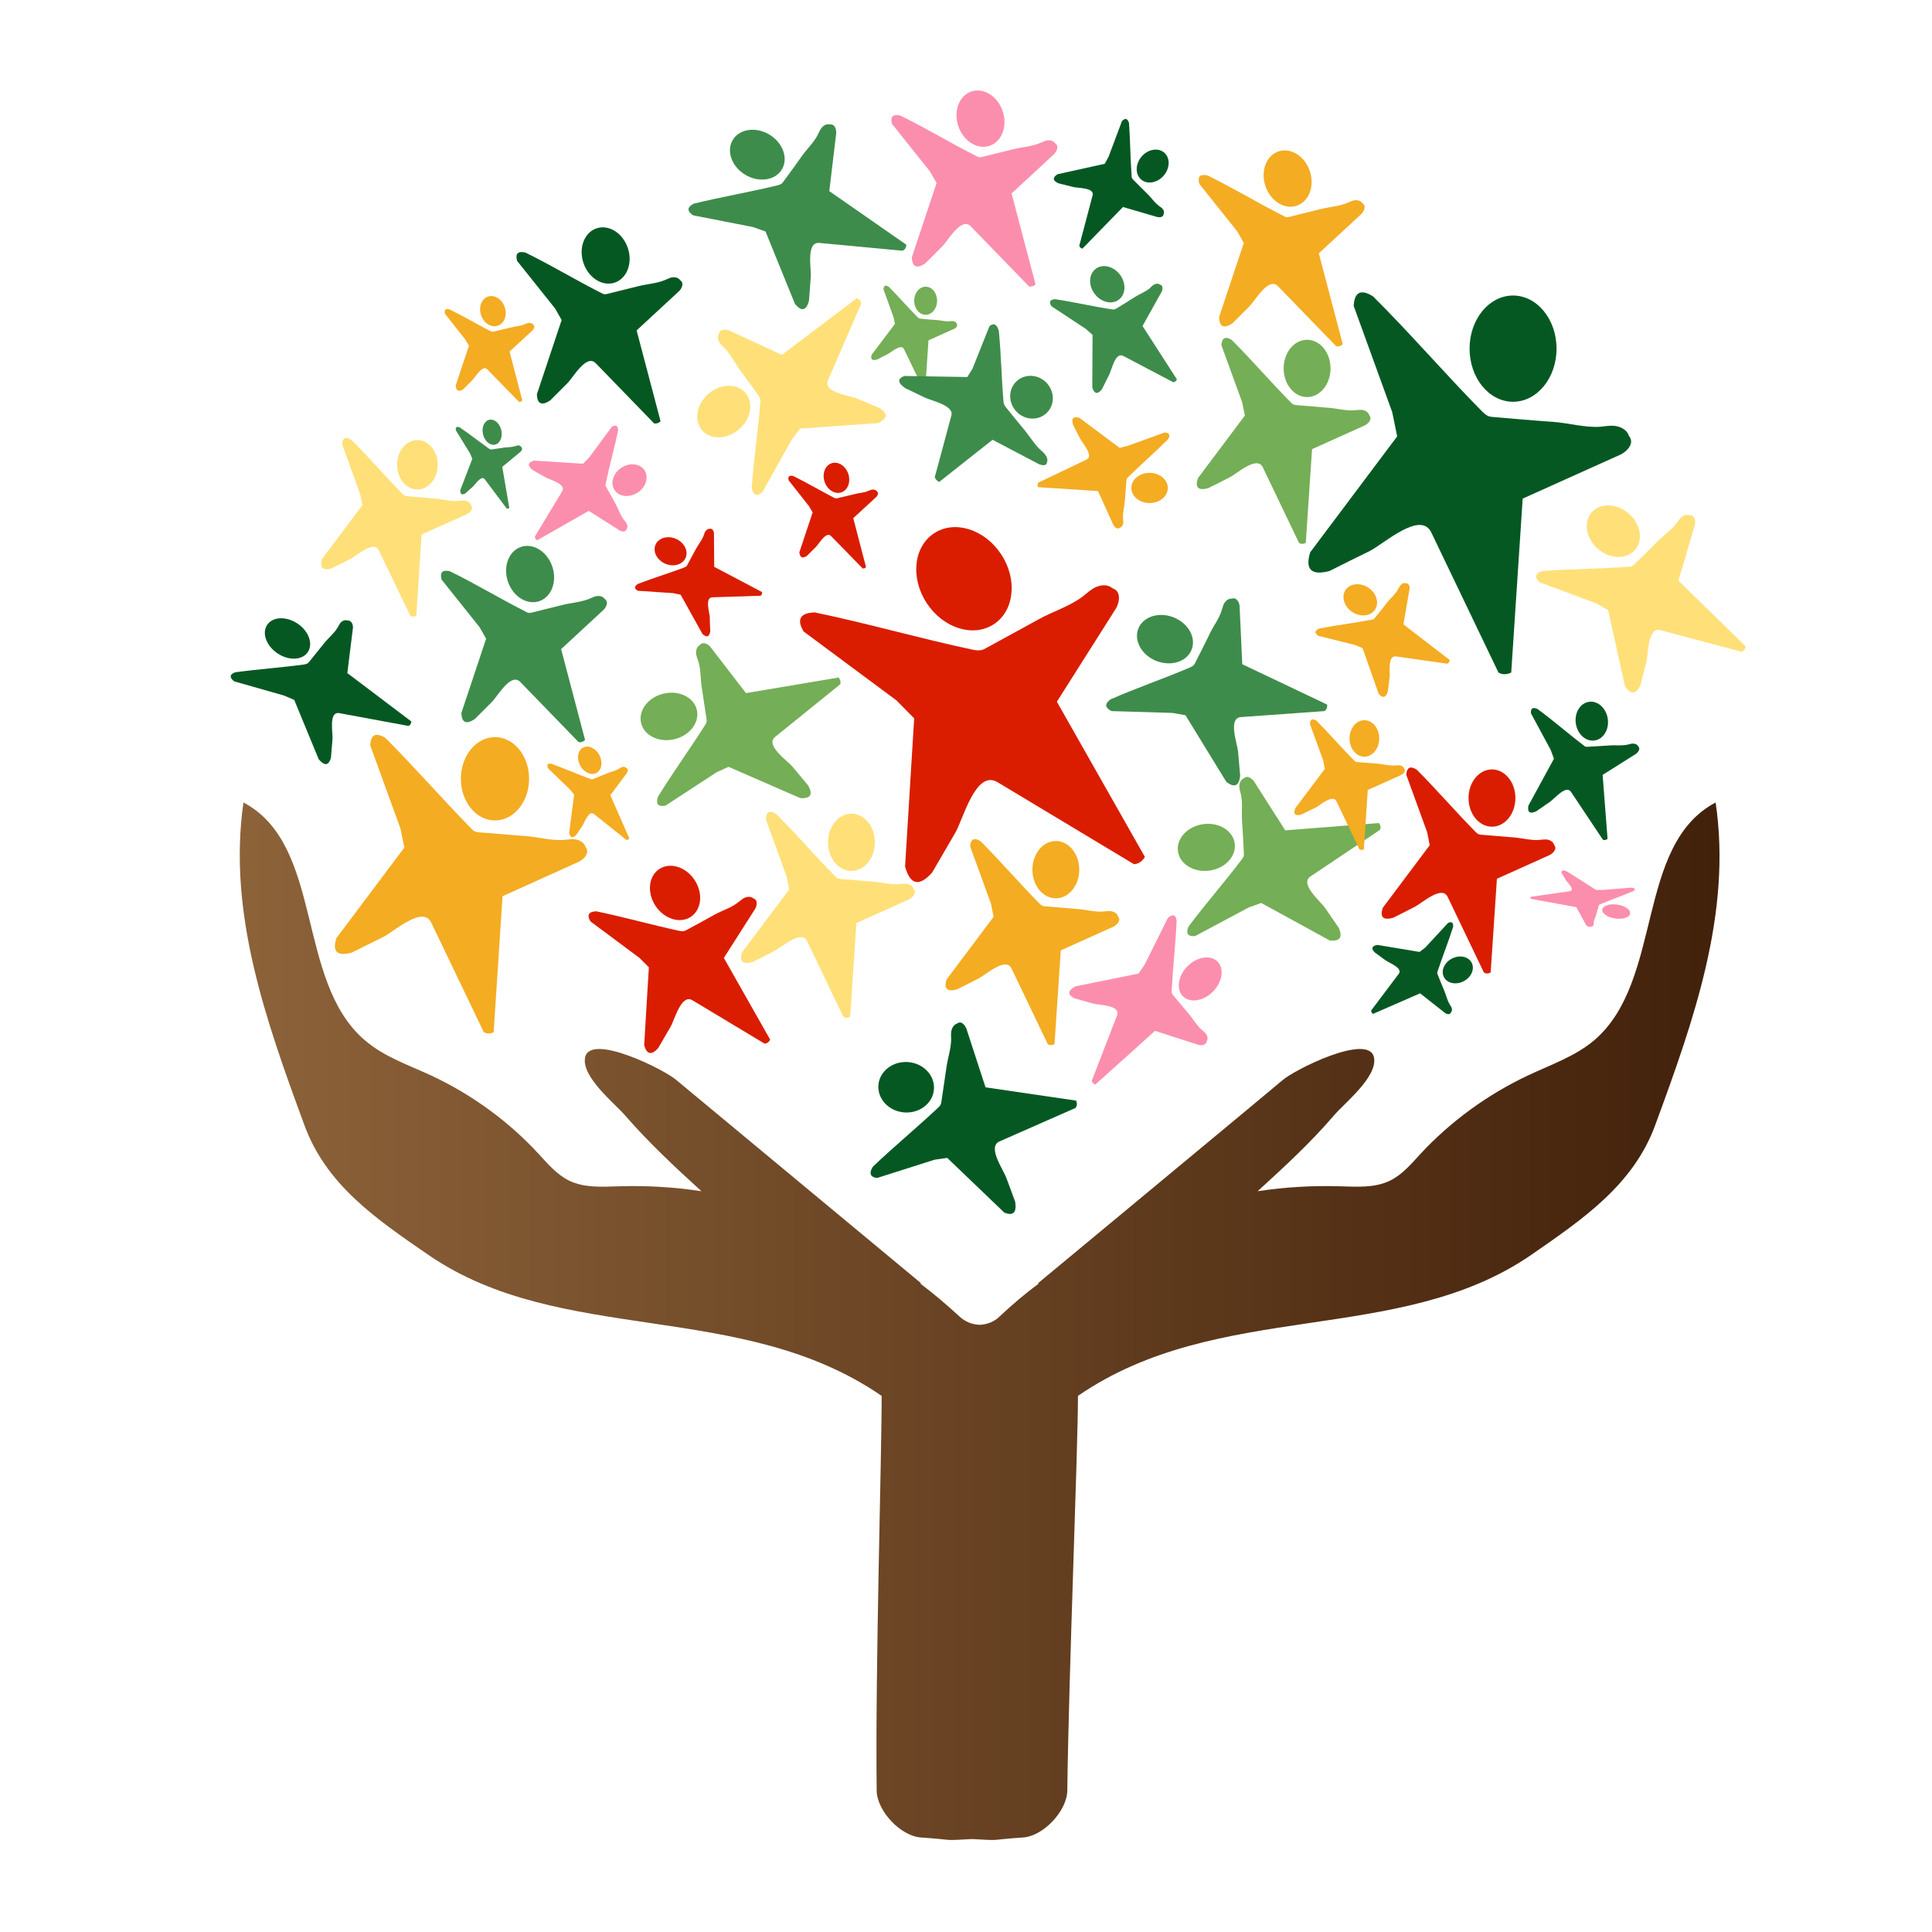 <?xml version="1.0" encoding="utf-8"?>
<!-- Generator: Adobe Illustrator 26.0.1, SVG Export Plug-In . SVG Version: 6.00 Build 0)  -->
<!DOCTYPE svg PUBLIC "-//W3C//DTD SVG 1.1//EN" "http://www.w3.org/Graphics/SVG/1.1/DTD/svg11.dtd">
<svg version="1.1" id="Layer_3" xmlns:x="http://ns.adobe.com/Extensibility/1.0/" xmlns:i="http://ns.adobe.com/AdobeIllustrator/10.0/" xmlns:graph="http://ns.adobe.com/Graphs/1.0/"
	 xmlns="http://www.w3.org/2000/svg" xmlns:xlink="http://www.w3.org/1999/xlink" x="0px" y="0px" viewBox="0 0 742 742"
	 style="enable-background:new 0 0 742 742;" xml:space="preserve">
<style type="text/css">
	.Drop_x0020_Shadow{fill:none;}
	.Outer_x0020_Glow_x0020_5_x0020_pt{fill:none;}
	.Blue_x0020_Neon{fill:none;stroke:#8AACDA;stroke-width:7;stroke-linecap:round;stroke-linejoin:round;}
	.Chrome_x0020_Highlight{fill:url(#SVGID_1_);stroke:#FFFFFF;stroke-width:0.363;stroke-miterlimit:1;}
	.Jive_GS{fill:#FFDD00;}
	.Alyssa_GS{fill:#A6D0E4;}
	.st0{fill:#FFE078;}
	.st1{fill:#065823;}
	.st2{fill:#3E8C4B;}
	.st3{fill:#74AE56;}
	.st4{fill:#F4AC22;}
	.st5{fill:#DA1D00;}
	.st6{fill:#FC8EAD;}
	.st7{fill:url(#SVGID_00000000211040988441269420000008781528311116359842_);}
	.st8{fill:url(#SVGID_00000125594774180690189960000008961796028925733819_);}
</style>
<linearGradient id="SVGID_1_" gradientUnits="userSpaceOnUse" x1="-78.5" y1="-124" x2="-78.5" y2="-125">
	<stop  offset="0" style="stop-color:#656565"/>
	<stop  offset="0.618" style="stop-color:#1B1B1B"/>
	<stop  offset="0.629" style="stop-color:#545454"/>
	<stop  offset="0.983" style="stop-color:#3E3E3E"/>
</linearGradient>
<g>
	<path class="st0" d="M289,369.5c2.8-1.4,5.6-2.8,8.3-4.2c2.8-1.4,10.5-8.5,12.7-3.8c0,0,13.9,29,13.9,29c0.8,0.5,1.7,0.5,2.6,0
		l2.4-36l20-9c0.8-0.3,3.5-2.1,2-4c-0.4-1.4-2-2.1-3.3-2.1c-0.9,0-1.7,0.1-2.6,0.2c-3.3,0.2-6.7-0.8-9.9-1c-4-0.3-8-0.7-12-1
		c-0.4,0-0.8-0.1-1.2-0.2c-0.5-0.2-0.9-0.6-1.3-1c-7.7-7.8-14.8-16.1-22.5-23.8c-3-1.9-3.9-0.2-4,2l8,22l1,5l-18,24
		C283.8,369.3,285.3,370.5,289,369.5z"/>
	<ellipse class="st0" cx="327" cy="323.5" rx="9" ry="11"/>
</g>
<g>
	<path class="st1" d="M211.3,153.8c2.2-2.2,4.4-4.4,6.6-6.6c2.2-2.2,7.3-11.4,10.9-7.7c0,0,22.4,23.1,22.4,23.1
		c0.9,0.2,1.8-0.1,2.5-0.8l-9.2-34.9l16.1-14.9c0.7-0.5,2.6-3.1,0.6-4.4c-0.8-1.2-2.5-1.3-3.8-0.9c-0.8,0.3-1.6,0.7-2.4,1
		c-3.1,1.2-6.6,1.4-9.8,2.2c-3.9,1-7.8,1.9-11.7,2.9c-0.4,0.1-0.8,0.2-1.2,0.2c-0.6,0-1.1-0.3-1.6-0.6c-9.7-4.9-19.1-10.6-28.9-15.4
		c-3.5-0.8-3.8,1-3.2,3.2l14.6,18.3l2.5,4.4l-9.5,28.5C206.3,155.2,208.1,155.9,211.3,153.8z"/>
	<ellipse transform="matrix(0.948 -0.317 0.317 0.948 -19.095 78.889)" class="st1" cx="232.7" cy="98.1" rx="9" ry="11"/>
</g>
<g>
	<path class="st2" d="M310.7,115.5c0.2-3.1,0.5-6.2,0.7-9.3c0.2-3.1-1.9-13.4,3.3-12.9c0,0,32,3,32,3c0.9-0.5,1.3-1.2,1.4-2.3
		l-29.6-20.6l2.6-21.8c0.2-0.9,0-4.1-2.4-3.8c-1.4-0.4-2.8,0.6-3.5,1.8c-0.5,0.7-0.8,1.6-1.2,2.3c-1.5,2.9-4.1,5.3-6,8
		c-2.3,3.3-4.7,6.5-7.1,9.8c-0.2,0.3-0.5,0.7-0.8,0.9c-0.5,0.3-1,0.5-1.6,0.6c-10.6,2.6-21.4,4.4-32,7c-3.2,1.6-2.2,3.2-0.3,4.5
		l23,4.5l4.8,1.7l11.3,27.8C307.9,119.9,309.7,119.2,310.7,115.5z"/>
	<ellipse transform="matrix(0.515 -0.857 0.857 0.515 90.271 278.081)" class="st2" cx="290.8" cy="59.3" rx="9" ry="11"/>
</g>
<g>
	<path class="st3" d="M464,187.5c2.8-1.4,5.6-2.8,8.3-4.2c2.8-1.4,10.5-8.5,12.7-3.8c0,0,13.9,29,13.9,29c0.8,0.5,1.7,0.5,2.6,0
		l2.4-36l20-9c0.8-0.3,3.5-2.1,2-4c-0.4-1.4-2-2.1-3.3-2.1c-0.9,0-1.7,0.1-2.6,0.2c-3.3,0.2-6.7-0.8-9.9-1c-4-0.3-8-0.7-12-1
		c-0.4,0-0.8-0.1-1.2-0.2c-0.5-0.2-0.9-0.6-1.3-1c-7.7-7.8-14.8-16.1-22.5-23.8c-3-1.9-3.9-0.2-4,2l8,22l1,5l-18,24
		C458.8,187.3,460.3,188.5,464,187.5z"/>
	<ellipse class="st3" cx="502" cy="141.5" rx="9" ry="11"/>
</g>
<g>
	<path class="st4" d="M533,265.7c0.2-1.9,0.5-3.8,0.7-5.7c0.2-1.9-0.8-8.3,2.4-7.9c0,0,19.8,2.8,19.8,2.8c0.5-0.3,0.8-0.7,0.9-1.4
		L539,239.8l2.3-13.4c0.2-0.5,0.1-2.5-1.4-2.4c-0.9-0.3-1.7,0.3-2.2,1c-0.3,0.4-0.5,0.9-0.8,1.4c-1,1.8-2.7,3.2-4,4.8
		c-1.5,2-3.1,3.9-4.7,5.9c-0.2,0.2-0.3,0.4-0.5,0.6c-0.3,0.2-0.6,0.3-1,0.3c-6.7,1.3-13.4,2.1-20.1,3.4c-2,0.9-1.5,1.9-0.3,2.8
		l14.1,3.5l2.9,1.2l6.2,17.6C531.1,268.3,532.2,267.9,533,265.7z"/>
	
		<ellipse transform="matrix(0.556 -0.831 0.831 0.556 40.674 536.486)" class="st4" cx="522.4" cy="230.2" rx="5.6" ry="6.8"/>
</g>
<g>
	<path class="st3" d="M336.8,138.1c1.4-0.7,2.7-1.4,4.1-2.1c1.4-0.7,5.2-4.2,6.3-1.9c0,0,6.9,14.3,6.9,14.3c0.4,0.2,0.8,0.2,1.3,0
		l1.2-17.7l9.8-4.4c0.4-0.1,1.7-1,1-2c-0.2-0.7-1-1-1.6-1c-0.4,0-0.9,0.1-1.3,0.1c-1.6,0.1-3.3-0.4-4.9-0.5c-2-0.1-3.9-0.3-5.9-0.5
		c-0.2,0-0.4,0-0.6-0.1c-0.3-0.1-0.5-0.3-0.7-0.5c-3.8-3.8-7.3-7.9-11.1-11.7c-1.5-0.9-1.9-0.1-2,1l3.9,10.8l0.5,2.5l-8.9,11.8
		C334.2,138,334.9,138.6,336.8,138.1z"/>
	<ellipse class="st3" cx="355.5" cy="115.5" rx="4.4" ry="5.4"/>
</g>
<g>
	<path class="st0" d="M630,263.2c0.8-3,1.5-6,2.3-9c0.8-3,0.4-13.5,5.4-12.2c0,0,31.1,8.3,31.1,8.3c0.9-0.3,1.5-1,1.7-2L644.6,223
		l6.2-21c0.4-0.8,0.6-4-1.7-4.1c-1.3-0.6-2.8,0.2-3.8,1.2c-0.6,0.6-1,1.4-1.6,2.1c-2,2.6-4.9,4.5-7.3,6.9c-2.8,2.9-5.7,5.7-8.6,8.5
		c-0.3,0.3-0.6,0.6-1,0.8c-0.5,0.3-1.1,0.3-1.7,0.3c-10.9,0.8-21.8,0.8-32.7,1.6c-3.4,1.1-2.7,2.8-1.1,4.3l21.9,8.2l4.4,2.5
		l6.5,29.3C626.5,267,628.3,266.6,630,263.2z"/>
	<ellipse transform="matrix(0.65 -0.76 0.76 0.65 61.396 542.192)" class="st0" cx="619.8" cy="204.4" rx="9" ry="11"/>
</g>
<g>
	<path class="st1" d="M510.6,219.3c5.2-2.6,10.3-5.2,15.5-7.7c5.2-2.6,19.5-15.7,23.6-7.1c0,0,25.8,53.8,25.8,53.8
		c1.5,0.9,3.2,0.8,4.9,0l4.4-66.8l37.1-16.7c1.6-0.5,6.5-4,3.7-7.4c-0.8-2.6-3.7-3.8-6.2-3.9c-1.6,0-3.2,0.2-4.8,0.4
		c-6.1,0.4-12.3-1.5-18.4-1.9c-7.4-0.5-14.9-1.2-22.3-1.8c-0.8-0.1-1.6-0.1-2.3-0.4c-1-0.4-1.7-1.2-2.5-1.9
		c-14.2-14.4-27.4-29.8-41.8-44.1c-5.6-3.5-7.2-0.4-7.4,3.7l14.8,40.8l1.9,9.3l-33.4,44.5C501.1,218.9,503.8,221.1,510.6,219.3z"/>
	<ellipse class="st1" cx="581.1" cy="133.9" rx="16.7" ry="20.4"/>
</g>
<g>
	<path class="st3" d="M514.2,356.4c-1.8-2.6-3.5-5.1-5.3-7.7c-1.8-2.6-9.9-9.2-5.6-12.1c0,0,26.7-17.9,26.7-17.9
		c0.4-0.9,0.2-1.8-0.4-2.6l-36,2.8l-11.8-18.5c-0.4-0.8-2.6-3.1-4.2-1.4c-1.3,0.6-1.8,2.2-1.6,3.6c0.1,0.9,0.4,1.7,0.6,2.6
		c0.7,3.2,0.2,6.7,0.4,10c0.3,4,0.5,8,0.7,12.1c0,0.4,0.1,0.8,0,1.3c-0.1,0.6-0.5,1-0.8,1.5c-6.6,8.7-13.8,16.9-20.4,25.7
		c-1.4,3.3,0.3,3.9,2.5,3.7l20.6-11l4.8-1.7l26.3,14.4C514.7,361.6,515.7,359.9,514.2,356.4z"/>
	<ellipse transform="matrix(0.99 -0.142 0.142 0.99 -41.555 69.18)" class="st3" cx="463.3" cy="325.3" rx="11" ry="9"/>
</g>
<g>
	<path class="st5" d="M535,352.5c2.8-1.4,5.6-2.8,8.3-4.2c2.8-1.4,10.5-8.5,12.7-3.8c0,0,13.9,29,13.9,29c0.8,0.5,1.7,0.5,2.6,0
		l2.4-36l20-9c0.8-0.3,3.5-2.1,2-4c-0.4-1.4-2-2.1-3.3-2.1c-0.9,0-1.7,0.1-2.6,0.2c-3.3,0.2-6.7-0.8-9.9-1c-4-0.3-8-0.7-12-1
		c-0.4,0-0.8-0.1-1.2-0.2c-0.5-0.2-0.9-0.6-1.3-1c-7.7-7.8-14.8-16.1-22.5-23.8c-3-1.9-3.9-0.2-4,2l8,22l1,5l-18,24
		C529.8,352.3,531.3,353.5,535,352.5z"/>
	<ellipse class="st5" cx="573" cy="306.5" rx="9" ry="11"/>
</g>
<g>
	<path class="st1" d="M590,311.6c1.7-1.2,3.5-2.4,5.2-3.6c1.8-1.2,6.3-6.8,8.2-3.8c0,0,12.2,18.3,12.2,18.3c0.6,0.3,1.2,0.1,1.8-0.3
		l-1.9-24.6l12.7-8c0.5-0.3,2.1-1.8,1-2.9c-0.4-0.9-1.5-1.2-2.5-1.1c-0.6,0.1-1.2,0.3-1.7,0.4c-2.2,0.5-4.6,0.1-6.8,0.3
		c-2.7,0.2-5.5,0.3-8.2,0.5c-0.3,0-0.6,0-0.9,0c-0.4-0.1-0.7-0.3-1-0.6c-5.9-4.5-11.6-9.5-17.6-13.9c-2.2-1-2.7,0.2-2.5,1.7
		l7.6,14.1l1.2,3.3l-9.8,18C586.5,312,587.6,312.7,590,311.6z"/>
	
		<ellipse transform="matrix(0.99 -0.142 0.142 0.99 -33.15 89.734)" class="st1" cx="611.3" cy="276.8" rx="6.2" ry="7.5"/>
</g>
<g>
	<path class="st4" d="M221.2,320.8c0.8-1.2,1.7-2.4,2.5-3.7c0.8-1.2,2.4-6,4.4-4.5c0,0,12.5,10,12.5,10c0.5,0,0.8-0.2,1.1-0.6
		l-7.3-16.6l6.2-8.3c0.3-0.3,1-1.7-0.1-2.2c-0.5-0.5-1.3-0.5-1.9-0.2c-0.4,0.2-0.7,0.4-1,0.6c-1.3,0.8-2.9,1.1-4.4,1.7
		c-1.7,0.7-3.5,1.4-5.2,2.1c-0.2,0.1-0.4,0.2-0.6,0.2c-0.3,0-0.5-0.1-0.8-0.2c-5-1.8-9.9-4-14.9-5.8c-1.7-0.2-1.7,0.7-1.2,1.8
		l8.4,8.1l1.6,2l-1.9,14.6C219,321.8,219.9,322,221.2,320.8z"/>
	
		<ellipse transform="matrix(0.888 -0.46 0.46 0.888 -108.915 136.742)" class="st4" cx="226.4" cy="292.1" rx="4.2" ry="5.5"/>
</g>
<g>
	<path class="st6" d="M599.8,335.4c0.6,0.9,1.1,1.8,1.7,2.8c0.6,0.9,3.7,3.7,1.3,4.1c0,0-14.8,2.1-14.8,2.1
		c-0.3,0.2-0.3,0.5-0.1,0.8l17.5,3.2l3.6,6.6c0.1,0.3,0.9,1.2,1.9,0.9c0.7,0,1.1-0.4,1.2-0.8c0-0.3,0-0.5,0-0.8c0-1,0.7-1.9,0.9-2.9
		c0.3-1.2,0.7-2.3,1-3.5c0-0.1,0.1-0.2,0.2-0.4c0.1-0.1,0.3-0.2,0.6-0.3c4.1-1.7,8.5-3.3,12.6-5c1-0.8,0.3-1.1-0.8-1.3l-11.1,0.9
		l-2.5,0l-11-7C600.1,333.9,599.5,334.3,599.8,335.4z"/>
	
		<ellipse transform="matrix(0.14 -0.99 0.99 0.14 187.417 915.591)" class="st6" cx="620.7" cy="349.9" rx="2.7" ry="5.4"/>
</g>
<g>
	<path class="st1" d="M528,365.8c1.4,1,2.7,2,4.1,3c1.4,1,6.8,3,5.1,5.2c0,0-10.6,14.1-10.6,14.1c0,0.5,0.2,0.9,0.7,1.3l18.1-7.9
		l9.4,7.4c0.3,0.3,1.9,1.2,2.4,0c0.6-0.6,0.5-1.5,0.2-2.1c-0.2-0.4-0.5-0.8-0.7-1.2c-0.9-1.5-1.3-3.4-2-5.1c-0.9-2-1.7-4.1-2.5-6.1
		c-0.1-0.2-0.2-0.4-0.2-0.7c0-0.3,0.1-0.6,0.2-0.9c1.9-5.7,4.1-11.2,5.9-16.9c0.1-1.9-0.9-2-2-1.4l-8.7,9.4l-2.2,1.7l-16.2-2.7
		C526.8,363.3,526.5,364.3,528,365.8z"/>
	
		<ellipse transform="matrix(0.888 -0.46 0.46 0.888 -108.668 299.052)" class="st1" cx="559.8" cy="372.7" rx="6" ry="4.9"/>
</g>
<g>
	<path class="st2" d="M476.3,298c-0.3-3.1-0.5-6.2-0.8-9.3c-0.3-3.1-4-12.9,1.1-13.3c0,0,32.1-2.3,32.1-2.3c0.8-0.6,1.1-1.4,1-2.5
		l-32.6-15.5l-1-21.9c0.1-0.9-0.7-4-3-3.3c-1.5-0.1-2.6,1.1-3.2,2.3c-0.3,0.8-0.5,1.7-0.8,2.5c-1,3.1-3.2,5.9-4.6,8.9
		c-1.7,3.6-3.6,7.2-5.4,10.8c-0.2,0.4-0.4,0.8-0.7,1.1c-0.4,0.4-0.9,0.6-1.5,0.9c-10.1,4.3-20.4,7.8-30.4,12.2
		c-2.8,2.1-1.6,3.5,0.4,4.5l23.4,0.7l5,0.9l15.7,25.6C474.2,302.7,475.8,301.8,476.3,298z"/>
	<ellipse transform="matrix(0.368 -0.93 0.93 0.368 54.236 571.228)" class="st2" cx="447.5" cy="245.7" rx="9" ry="11"/>
</g>
<g>
	<path class="st5" d="M358,335.1c3-5.1,5.9-10.2,8.9-15.3c3-5.1,7.8-24.4,16.2-19.4c0,0,52.4,31.5,52.4,31.5
		c1.8-0.1,3.2-1.1,4.2-2.8l-33.8-59.6l22.3-35.2c1.1-1.3,3.3-7-1-8.4c-2.1-1.8-5.3-1.2-7.5,0.2c-1.4,0.9-2.6,2-3.9,3
		c-5,3.8-11.4,5.7-16.8,8.7c-6.7,3.7-13.4,7.3-20.1,11c-0.7,0.4-1.4,0.8-2.2,0.9c-1.1,0.2-2.2,0-3.2-0.2
		c-20.3-4.3-40.3-10.1-60.6-14.3c-6.7,0.2-6.4,3.7-4.3,7.3l35.7,26.5l6.8,6.9l-3.5,56.9C349.6,340.1,353.2,340.5,358,335.1z"/>
	
		<ellipse transform="matrix(0.835 -0.55 0.55 0.835 -61.303 240.234)" class="st5" cx="370.3" cy="222.4" rx="17.1" ry="20.9"/>
</g>
<g>
	<path class="st0" d="M127.3,218.3c2.4-1.2,4.8-2.4,7.2-3.6c2.4-1.2,9.1-7.4,11-3.3c0,0,12.1,25.1,12.1,25.1c0.7,0.4,1.5,0.4,2.3,0
		l2-31.2l17.3-7.8c0.7-0.2,3-1.8,1.7-3.5c-0.4-1.2-1.7-1.8-2.9-1.8c-0.8,0-1.5,0.1-2.3,0.2c-2.9,0.2-5.8-0.7-8.6-0.9
		c-3.5-0.3-7-0.6-10.4-0.9c-0.4,0-0.7-0.1-1.1-0.2c-0.5-0.2-0.8-0.5-1.2-0.9c-6.6-6.7-12.8-14-19.5-20.6c-2.6-1.6-3.4-0.2-3.5,1.7
		l6.9,19.1l0.9,4.3l-15.6,20.8C122.8,218.2,124.1,219.2,127.3,218.3z"/>
	<ellipse class="st0" cx="160.3" cy="178.5" rx="7.8" ry="9.5"/>
</g>
<g>
	<path class="st5" d="M252.8,402.5c1.6-2.7,3.1-5.4,4.7-8.1c1.6-2.7,4.1-12.9,8.5-10.2c0,0,27.6,16.6,27.6,16.6c1,0,1.7-0.6,2.2-1.5
		L278,367.9l11.8-18.5c0.6-0.7,1.7-3.7-0.5-4.4c-1.1-0.9-2.8-0.6-3.9,0.1c-0.7,0.5-1.4,1.1-2.1,1.6c-2.6,2-6,3-8.9,4.6
		c-3.5,2-7.1,3.9-10.6,5.8c-0.4,0.2-0.7,0.4-1.2,0.5c-0.6,0.1-1.1,0-1.7-0.1c-10.7-2.3-21.2-5.3-31.9-7.5c-3.5,0.1-3.4,2-2.2,3.9
		l18.8,14l3.6,3.6l-1.8,29.9C248.4,405.1,250.3,405.3,252.8,402.5z"/>
	<ellipse transform="matrix(0.835 -0.55 0.55 0.835 -145.963 199.063)" class="st5" cx="259.3" cy="343.1" rx="9" ry="11"/>
</g>
<g>
	<path class="st4" d="M135,365.9c4-2,8.1-4,12.1-6c4.1-2,15.2-12.3,18.5-5.6c0,0,20.2,42.1,20.2,42.1c1.2,0.7,2.5,0.7,3.8,0
		l3.4-52.2l29-13.1c1.2-0.4,5-3.1,2.9-5.8c-0.6-2-2.9-3-4.8-3c-1.3,0-2.5,0.2-3.8,0.3c-4.8,0.3-9.7-1.2-14.4-1.5
		c-5.8-0.4-11.6-1-17.5-1.4c-0.6,0-1.2-0.1-1.8-0.3c-0.8-0.3-1.4-0.9-1.9-1.5c-11.1-11.3-21.5-23.3-32.7-34.5
		c-4.4-2.7-5.7-0.3-5.8,2.9l11.6,31.9l1.5,7.3l-26.1,34.8C127.5,365.6,129.6,367.3,135,365.9z"/>
	<ellipse class="st4" cx="190.1" cy="299.1" rx="13.1" ry="16"/>
</g>
<g>
	<path class="st1" d="M127.1,291.1c0.2-2.4,0.4-4.8,0.6-7.3c0.2-2.4-1.6-10.7,2.7-9.9c0,0,26.5,4.9,26.5,4.9c0.7-0.3,1-0.9,1.1-1.7
		l-24.6-18.6l2.1-17c0.2-0.7,0-3.2-2-3.2c-1.2-0.4-2.3,0.3-2.9,1.1c-0.4,0.5-0.6,1.2-1,1.7c-1.3,2.2-3.4,3.8-5,5.8
		c-1.9,2.4-3.9,4.8-5.8,7.2c-0.2,0.2-0.4,0.5-0.7,0.7c-0.4,0.2-0.8,0.3-1.3,0.4c-8.8,1.2-17.7,1.8-26.5,3c-2.6,1-1.8,2.4-0.3,3.5
		l19,5.4l4,1.7l9.4,22.8C124.7,294.3,126.2,294,127.1,291.1z"/>
	
		<ellipse transform="matrix(0.556 -0.831 0.831 0.556 -154.696 200.757)" class="st1" cx="110.5" cy="245.1" rx="6.9" ry="9.4"/>
</g>
<g>
	<path class="st4" d="M367.5,380c2.8-1.4,5.6-2.8,8.3-4.2c2.8-1.4,10.5-8.5,12.7-3.8c0,0,13.9,29,13.9,29c0.8,0.5,1.7,0.5,2.6,0
		l2.4-36l20-9c0.8-0.3,3.5-2.1,2-4c-0.4-1.4-2-2.1-3.3-2.1c-0.9,0-1.7,0.1-2.6,0.2c-3.3,0.2-6.7-0.8-9.9-1c-4-0.3-8-0.7-12-1
		c-0.4,0-0.8-0.1-1.2-0.2c-0.5-0.2-0.9-0.6-1.3-1c-7.7-7.8-14.8-16.1-22.5-23.8c-3-1.9-3.9-0.2-4,2l8,22l1,5l-18,24
		C362.3,379.8,363.8,381,367.5,380z"/>
	<ellipse class="st4" cx="405.5" cy="334" rx="9" ry="11"/>
</g>
<g>
	<path class="st2" d="M178.7,189.5c1-0.9,1.9-1.7,2.9-2.6c1-0.9,3.3-4.6,4.6-2.8c0,0,8.4,11.2,8.4,11.2c0.4,0.1,0.7,0,1-0.2
		l-2.7-15.8l6.9-5.7c0.3-0.2,1.2-1.2,0.4-1.9c-0.3-0.6-1-0.7-1.5-0.6c-0.3,0.1-0.7,0.2-1,0.3c-1.3,0.4-2.7,0.3-4,0.5
		c-1.6,0.2-3.2,0.5-4.8,0.7c-0.2,0-0.3,0-0.5,0c-0.2,0-0.4-0.2-0.6-0.3c-3.8-2.7-7.5-5.6-11.3-8.2c-1.4-0.5-1.6,0.3-1.4,1.2l5.4,8.8
		l0.9,2.1l-4.6,12C176.7,189.9,177.4,190.2,178.7,189.5z"/>
	<ellipse transform="matrix(0.973 -0.23 0.23 0.973 -33.087 47.846)" class="st2" cx="189" cy="166.1" rx="3.6" ry="4.9"/>
</g>
<g>
	<path class="st6" d="M412.6,383.4c2.4,0.7,4.7,1.3,7.1,2c2.4,0.7,10.8,0.5,9.3,4.6c0,0-9.7,25.1-9.7,25.1c0.2,0.8,0.7,1.2,1.4,1.4
		l22.9-20.6l16.4,5.3c0.6,0.3,3.2,0.6,3.5-1.4c0.6-1.1,0.1-2.3-0.6-3.1c-0.5-0.5-1-0.9-1.5-1.3c-1.9-1.7-3.2-4.1-4.8-6
		c-2-2.3-4-4.7-6-7.1c-0.2-0.2-0.4-0.5-0.5-0.8c-0.2-0.4-0.1-0.9-0.1-1.4c0.5-8.9,1.5-17.8,1.9-26.6c-0.5-2.8-2-2.2-3.4-0.9
		l-8.8,17.7l-2.4,3.6l-24.2,4.9C409.9,380.5,410,382,412.6,383.4z"/>
	<ellipse transform="matrix(0.702 -0.712 0.712 0.702 -130.384 440.246)" class="st6" cx="461" cy="376" rx="9.4" ry="6.9"/>
</g>
<g>
	<path class="st4" d="M499.9,312.8c1.8-0.9,3.5-1.8,5.3-2.6c1.8-0.9,6.7-5.4,8.1-2.4c0,0,8.8,18.4,8.8,18.4c0.5,0.3,1.1,0.3,1.7,0
		l1.5-22.8l12.7-5.7c0.5-0.2,2.2-1.4,1.3-2.5c-0.3-0.9-1.3-1.3-2.1-1.3c-0.6,0-1.1,0.1-1.7,0.1c-2.1,0.1-4.2-0.5-6.3-0.7
		c-2.5-0.2-5.1-0.4-7.6-0.6c-0.3,0-0.5,0-0.8-0.1c-0.3-0.1-0.6-0.4-0.9-0.7c-4.9-4.9-9.4-10.2-14.3-15.1c-1.9-1.2-2.5-0.1-2.5,1.3
		l5.1,14l0.6,3.2l-11.4,15.2C496.6,312.7,497.5,313.5,499.9,312.8z"/>
	<ellipse class="st4" cx="524" cy="283.6" rx="5.7" ry="7"/>
</g>
<g>
	<path class="st1" d="M389.9,461.6c-1.1-3.1-2.3-6.2-3.4-9.2c-1.1-3.1-7.4-11.9-2.7-14c0,0,29.3-12.9,29.3-12.9
		c0.6-0.9,0.6-1.8,0.2-2.8l-34.8-5.1l-7.2-22.1c-0.2-0.9-1.8-3.9-3.7-2.4c-1.4,0.4-2.2,2-2.3,3.4c-0.1,0.9,0,1.9,0,2.8
		c-0.1,3.6-1.3,7.1-1.8,10.6c-0.6,4.3-1.3,8.6-1.9,12.9c-0.1,0.4-0.1,0.9-0.3,1.3c-0.2,0.6-0.7,1-1.1,1.4
		c-8.2,7.7-16.8,14.8-24.9,22.5c-2,3.1-0.5,4.2,1.6,4.4l22-7l4.9-0.7l21.9,21C389.2,467.1,390.5,465.6,389.9,461.6z"/>
	
		<ellipse transform="matrix(7.281432e-02 -0.997 0.997 7.281432e-02 -93.578 734.322)" class="st1" cx="348.2" cy="417.5" rx="9.7" ry="10.7"/>
</g>
<g>
	<path class="st2" d="M347.7,149.1c2.5,1.2,5,2.4,7.5,3.6c2.5,1.2,11.2,3,10.2,6.8c0,0-6.4,23.8-6.4,23.8c0.3,0.8,0.9,1.4,1.7,1.8
		l20.5-16.2l17.5,9.2c0.7,0.4,3.3,1.3,3.4-0.6c0.5-1-0.2-2.4-1-3.3c-0.5-0.6-1.2-1.1-1.8-1.7c-2.2-2.1-3.8-4.9-5.8-7.3
		c-2.4-2.9-4.8-5.8-7.1-8.7c-0.2-0.3-0.5-0.6-0.7-1c-0.2-0.5-0.3-1-0.3-1.4c-0.8-9.1-0.9-18.1-1.8-27.1c-0.9-3-2.4-2.8-3.6-1.7
		l-6.5,16.3l-2,3.2l-24.2-0.4C344.5,145.5,344.8,147.1,347.7,149.1z"/>
	<ellipse transform="matrix(0.731 -0.682 0.682 0.731 2.665 311.431)" class="st2" cx="396.2" cy="152.3" rx="8" ry="8.4"/>
</g>
<g>
	<path class="st5" d="M272.8,242.4c-0.1-1.8-0.2-3.6-0.2-5.4c-0.1-1.8-2-7.5,1-7.6c0,0,18.5-0.6,18.5-0.6c0.5-0.3,0.6-0.8,0.6-1.4
		l-18.4-9.7l-0.1-12.6c0.1-0.5-0.3-2.3-1.6-2c-0.8-0.1-1.5,0.6-1.9,1.3c-0.2,0.5-0.3,0.9-0.5,1.4c-0.7,1.8-2,3.3-2.9,5
		c-1.1,2-2.2,4.1-3.3,6.1c-0.1,0.2-0.2,0.4-0.4,0.6c-0.2,0.2-0.6,0.3-0.9,0.5c-5.9,2.2-11.9,4-17.8,6.3c-1.7,1.2-1,2,0.1,2.6
		l13.5,0.9l2.9,0.6l8.4,15.1C271.5,245,272.4,244.6,272.8,242.4z"/>
	
		<ellipse transform="matrix(0.406 -0.914 0.914 0.406 -40.365 361.069)" class="st5" cx="257.4" cy="211.6" rx="5.2" ry="6.3"/>
</g>
<g>
	<path class="st4" d="M412.1,163.1c0.9,1.8,1.8,3.6,2.7,5.3c0.9,1.8,5.4,6.7,2.5,8.1c0,0-18.6,8.9-18.6,8.9c-0.3,0.5-0.3,1.1,0,1.7
		l23,1.5l5.8,12.8c0.2,0.5,1.4,2.2,2.6,1.3c0.9-0.3,1.3-1.3,1.3-2.1c0-0.6-0.1-1.1-0.1-1.7c-0.1-2.1,0.5-4.3,0.7-6.4
		c0.2-2.6,0.4-5.1,0.6-7.7c0-0.3,0-0.5,0.1-0.8c0.1-0.3,0.4-0.6,0.7-0.9c5-4.9,10.3-9.5,15.2-14.4c1.2-1.9,0.1-2.5-1.3-2.6
		l-14.1,5.1L430,172l-15.4-11.5C412.2,159.8,411.4,160.7,412.1,163.1z"/>
	<ellipse class="st4" cx="441.5" cy="187.4" rx="7" ry="5.8"/>
</g>
<g>
	<path class="st5" d="M309.9,213.5c1.2-1.2,2.4-2.4,3.5-3.5c1.2-1.2,3.9-6.1,5.8-4.1c0,0,12.1,12.4,12.1,12.4c0.5,0.1,1-0.1,1.3-0.5
		l-4.9-18.8l8.7-8c0.4-0.3,1.4-1.7,0.3-2.4c-0.5-0.6-1.4-0.7-2.1-0.5c-0.4,0.1-0.9,0.4-1.3,0.5c-1.6,0.7-3.5,0.7-5.2,1.2
		c-2.1,0.5-4.2,1-6.3,1.5c-0.2,0.1-0.4,0.1-0.7,0.1c-0.3,0-0.6-0.2-0.9-0.3c-5.2-2.7-10.3-5.7-15.6-8.3c-1.9-0.4-2,0.6-1.7,1.7
		l7.8,9.9l1.4,2.4l-5.1,15.3C307.2,214.2,308.2,214.6,309.9,213.5z"/>
	
		<ellipse transform="matrix(0.948 -0.317 0.317 0.948 -41.613 111.434)" class="st5" cx="321.4" cy="183.5" rx="4.8" ry="5.9"/>
</g>
<g>
	<path class="st6" d="M204.4,180.4c1.7,1,3.4,2,5.1,2.9c1.7,1,8.1,2.6,6.4,5.4c0,0-10.5,17.4-10.5,17.4c0,0.6,0.4,1.1,0.9,1.4
		l19.8-11.3l11.7,7.4c0.4,0.4,2.3,1.1,2.8-0.3c0.6-0.7,0.4-1.8-0.1-2.5c-0.3-0.5-0.7-0.9-1-1.3c-1.3-1.7-1.9-3.8-2.9-5.6
		c-1.2-2.2-2.4-4.5-3.7-6.7c-0.1-0.2-0.3-0.5-0.3-0.7c-0.1-0.4,0-0.7,0.1-1.1c1.4-6.7,3.3-13.4,4.7-20.1c-0.1-2.2-1.2-2.1-2.4-1.4
		l-8.8,11.9l-2.3,2.3l-18.9-1.2C202.7,177.6,202.5,178.8,204.4,180.4z"/>
	
		<ellipse transform="matrix(0.835 -0.55 0.55 0.835 -61.605 163.341)" class="st6" cx="241.8" cy="184.5" rx="6.9" ry="5.7"/>
</g>
<g>
	<path class="st3" d="M310.4,301.7c-2-2.4-4-4.8-6-7.2c-2-2.4-10.7-8.3-6.7-11.5c0,0,25-20.2,25-20.2c0.3-0.9,0-1.8-0.6-2.6l-35.6,6
		l-13.4-17.4c-0.4-0.8-2.9-2.9-4.4-1c-1.3,0.7-1.5,2.4-1.3,3.7c0.2,0.9,0.5,1.7,0.8,2.5c1,3.2,0.8,6.7,1.3,9.9c0.6,4,1.2,8,1.8,11.9
		c0.1,0.4,0.1,0.8,0.1,1.3c-0.1,0.6-0.4,1.1-0.7,1.5c-5.8,9.2-12.3,18.1-18,27.4c-1.1,3.4,0.7,3.8,2.9,3.4l19.6-12.8l4.6-2.1
		l27.5,12C311.4,306.8,312.3,305.1,310.4,301.7z"/>
	<ellipse transform="matrix(0.973 -0.23 0.23 0.973 -56.363 66.369)" class="st3" cx="256.9" cy="275.3" rx="11" ry="9"/>
</g>
<g>
	<path class="st4" d="M177.9,149.5c1.2-1.2,2.4-2.4,3.5-3.5c1.2-1.2,3.9-6.1,5.8-4.1c0,0,12.1,12.4,12.1,12.4c0.5,0.1,1-0.1,1.3-0.5
		l-4.9-18.8l8.7-8c0.4-0.3,1.4-1.7,0.3-2.4c-0.5-0.6-1.4-0.7-2.1-0.5c-0.4,0.1-0.9,0.4-1.3,0.5c-1.6,0.7-3.5,0.7-5.2,1.2
		c-2.1,0.5-4.2,1-6.3,1.5c-0.2,0.1-0.4,0.1-0.7,0.1c-0.3,0-0.6-0.2-0.9-0.3c-5.2-2.7-10.3-5.7-15.6-8.3c-1.9-0.4-2,0.6-1.7,1.7
		l7.8,9.9l1.4,2.4l-5.1,15.3C175.2,150.2,176.2,150.6,177.9,149.5z"/>
	
		<ellipse transform="matrix(0.948 -0.317 0.317 0.948 -28.129 66.257)" class="st4" cx="189.4" cy="119.5" rx="4.8" ry="5.9"/>
</g>
<g>
	<path class="st2" d="M182.3,276.2c2.2-2.2,4.4-4.4,6.6-6.6c2.2-2.2,7.3-11.4,10.9-7.7c0,0,22.4,23.1,22.4,23.1
		c0.9,0.2,1.8-0.1,2.5-0.8l-9.2-34.9l16.1-14.9c0.7-0.5,2.6-3.1,0.6-4.4c-0.8-1.2-2.5-1.3-3.8-0.9c-0.8,0.3-1.6,0.7-2.4,1
		c-3.1,1.2-6.6,1.4-9.8,2.2c-3.9,1-7.8,1.9-11.7,2.9c-0.4,0.1-0.8,0.2-1.2,0.2c-0.6,0-1.1-0.3-1.6-0.6c-9.7-4.9-19.1-10.6-28.9-15.4
		c-3.5-0.8-3.8,1-3.2,3.2l14.6,18.3l2.5,4.4l-9.5,28.5C177.3,277.6,179.1,278.3,182.3,276.2z"/>
	<ellipse transform="matrix(0.948 -0.317 0.317 0.948 -59.417 76.008)" class="st2" cx="203.7" cy="220.5" rx="9" ry="11"/>
</g>
<g>
	<path class="st0" d="M337.8,156.7c-2.9-1.2-5.7-2.4-8.6-3.6c-2.9-1.2-13.3-2.4-11.2-7.1c0,0,12.8-29.5,12.8-29.5
		c-0.2-1-0.8-1.6-1.7-2l-28.8,21.8l-19.9-9.2c-0.7-0.5-3.9-1.2-4.3,1.1c-0.8,1.2-0.3,2.8,0.6,3.9c0.6,0.7,1.2,1.2,1.8,1.8
		c2.3,2.4,3.7,5.6,5.7,8.2c2.4,3.2,4.7,6.5,7.1,9.8c0.2,0.3,0.5,0.7,0.6,1.1c0.2,0.5,0.1,1.1,0.1,1.7c-0.9,10.9-2.5,21.7-3.3,32.6
		c0.6,3.5,2.4,3.1,4.1,1.7l11.4-20.4l3.1-4l29.9-2.1C341,160.7,341,158.8,337.8,156.7z"/>
	<ellipse transform="matrix(0.756 -0.654 0.654 0.756 -35.613 220.494)" class="st0" cx="278.1" cy="158" rx="11" ry="9"/>
</g>
<g>
	<path class="st4" d="M473.3,124.2c2.2-2.2,4.4-4.4,6.6-6.6c2.2-2.2,7.3-11.4,10.9-7.7c0,0,22.4,23.1,22.4,23.1
		c0.9,0.2,1.8-0.1,2.5-0.8l-9.2-34.9l16.1-14.9c0.7-0.5,2.6-3.1,0.6-4.4c-0.8-1.2-2.5-1.3-3.8-0.9c-0.8,0.3-1.6,0.7-2.4,1
		c-3.1,1.2-6.6,1.4-9.8,2.2c-3.9,1-7.8,1.9-11.7,2.9c-0.4,0.1-0.8,0.2-1.2,0.2c-0.6,0-1.1-0.3-1.6-0.6c-9.7-4.9-19.1-10.6-28.9-15.4
		c-3.5-0.8-3.8,1-3.2,3.2l14.6,18.3l2.5,4.4l-9.5,28.5C468.3,125.6,470.1,126.3,473.3,124.2z"/>
	<ellipse transform="matrix(0.948 -0.317 0.317 0.948 3.828 160.466)" class="st4" cx="494.7" cy="68.5" rx="9" ry="11"/>
</g>
<g>
	<path class="st2" d="M423.2,149.5c0.9-1.9,1.9-3.7,2.8-5.6c1-1.9,2.3-8.8,5.4-7.2c0,0,19.2,10.1,19.2,10.1c0.7-0.1,1.1-0.4,1.4-1.1
		l-13.2-20.5l7.2-12.9c0.4-0.5,1-2.6-0.5-3c-0.8-0.6-1.9-0.3-2.6,0.2c-0.5,0.3-0.9,0.8-1.3,1.2c-1.7,1.4-3.9,2.2-5.8,3.4
		c-2.3,1.5-4.6,2.9-6.9,4.3c-0.2,0.1-0.5,0.3-0.8,0.4c-0.4,0.1-0.8,0-1.1,0c-7.3-1.1-14.5-2.8-21.8-3.9c-2.4,0.2-2.2,1.4-1.4,2.7
		l13.2,8.7l2.6,2.3l-0.1,20.3C420.4,151.4,421.6,151.5,423.2,149.5z"/>
	<ellipse transform="matrix(0.803 -0.596 0.596 0.803 18.662 274.956)" class="st2" cx="425.3" cy="109.2" rx="6.1" ry="7.4"/>
</g>
<g>
	<path class="st1" d="M406.5,70.4c1.9,0.5,3.7,0.9,5.6,1.4c1.9,0.5,8.4,0.2,7.5,3.3c0,0-5.1,19.3-5.1,19.3c0.2,0.6,0.6,0.9,1.2,1.1
		l15.6-16l13,3.8c0.5,0.2,2.5,0.4,2.6-1.1c0.4-0.8-0.1-1.8-0.7-2.3c-0.4-0.4-0.9-0.6-1.3-1c-1.6-1.2-2.8-3.1-4.3-4.5
		c-1.8-1.8-3.5-3.5-5.3-5.3c-0.2-0.2-0.4-0.4-0.5-0.6c-0.2-0.3-0.2-0.7-0.2-1c-0.5-6.7-0.5-13.5-1-20.3c-0.7-2.1-1.7-1.7-2.7-0.7
		l-5.1,13.6l-1.5,2.8l-18.1,4C404.1,68.2,404.3,69.4,406.5,70.4z"/>
	<ellipse transform="matrix(0.65 -0.76 0.76 0.65 106.17 358.78)" class="st1" cx="442.9" cy="64" rx="6.8" ry="5.6"/>
</g>
<g>
	<path class="st6" d="M355.3,101.2c2.2-2.2,4.4-4.4,6.6-6.6c2.2-2.2,7.3-11.4,10.9-7.7c0,0,22.4,23.1,22.4,23.1
		c0.9,0.2,1.8-0.1,2.5-0.8l-9.2-34.9l16.1-14.9c0.7-0.5,2.6-3.1,0.6-4.4c-0.8-1.2-2.5-1.3-3.8-0.9c-0.8,0.3-1.6,0.7-2.4,1
		c-3.1,1.2-6.6,1.4-9.8,2.2c-3.9,1-7.8,1.9-11.7,2.9c-0.4,0.1-0.8,0.2-1.2,0.2c-0.6,0-1.1-0.3-1.6-0.6c-9.7-4.9-19.1-10.6-28.9-15.4
		c-3.5-0.8-3.8,1-3.2,3.2l14.6,18.3l2.5,4.4l-9.5,28.5C350.3,102.6,352.1,103.3,355.3,101.2z"/>
	<ellipse transform="matrix(0.948 -0.317 0.317 0.948 5.03 121.847)" class="st6" cx="376.7" cy="45.5" rx="9" ry="11"/>
</g>
<linearGradient id="SVGID_00000023253691066192367800000010307546381396698268_" gradientUnits="userSpaceOnUse" x1="370.5" y1="525" x2="370.5" y2="525">
	<stop  offset="0" style="stop-color:#8C6239"/>
	<stop  offset="1" style="stop-color:#42210B"/>
</linearGradient>
<path style="fill:url(#SVGID_00000023253691066192367800000010307546381396698268_);" d="M370.5,525"/>
<g>
	
		<linearGradient id="SVGID_00000107585650203275878700000008593635310169224837_" gradientUnits="userSpaceOnUse" x1="92.121" y1="507.462" x2="660.5" y2="507.462">
		<stop  offset="5.586592e-03" style="stop-color:#8C6239"/>
		<stop  offset="1" style="stop-color:#42210B"/>
	</linearGradient>
	<path style="fill:url(#SVGID_00000107585650203275878700000008593635310169224837_);" d="M635.7,432.1c-8.4,22.9-27.6,36-47.7,49.9
		c-50.9,35-120,16.9-174,54.1c0,20.7-3.5,105.5-4.1,151.6c-0.1,7.8-9.2,17.5-17,18c-13.5,0.9-7.4,1.3-19.6,0.6
		c-12.3,0.7-6.1,0.3-19.6-0.6c-7.8-0.5-16.9-10.2-17-18c-0.6-46.1,2-130.9,1.9-151.6c-54-37.2-123.1-19.1-174-54.1
		c-20.1-13.8-39.3-26.9-47.7-49.9c-14.8-40.2-29.5-81.5-23.4-123.9c31,16.4,19.9,68.5,46.6,91.3c7.3,6.3,16.7,9.5,25.4,13.5
		c15.6,7.3,29.8,17.6,41.4,30.2c3.5,3.8,7,7.9,11.6,10.2c5.9,2.9,12.8,2.4,19.4,2.2c10.5-0.3,21.1,0.3,31.5,1.9
		c-10.2-9.3-20.3-18.7-29.4-29.2c-3.9-4.5-16.7-14.7-15.3-22.1c1.8-9.8,31,4.8,35.3,8.8c0.1,0.1,93.7,77.8,93.7,77.8l-0.2,0.2
		c5.2,3.9,10.2,8.2,15,12.6c2.2,2.1,5,3.1,7.7,3.2c2.8-0.1,5.6-1.1,7.7-3.2c4.8-4.5,9.7-8.7,15-12.6l-0.2-0.2
		c0,0,93.7-77.7,93.7-77.8c4.3-4,33.5-18.6,35.3-8.8c1.4,7.4-11.4,17.5-15.3,22.1c-9.1,10.6-19.2,19.9-29.4,29.2
		c10.4-1.6,21-2.2,31.5-1.9c6.6,0.2,13.5,0.7,19.4-2.2c4.7-2.3,8.1-6.4,11.6-10.2c11.7-12.6,25.9-22.9,41.4-30.2
		c8.7-4.1,18.1-7.3,25.4-13.5c26.7-22.8,15.6-74.9,46.6-91.3C665.2,350.6,650.5,391.9,635.7,432.1z"/>
</g>
</svg>
